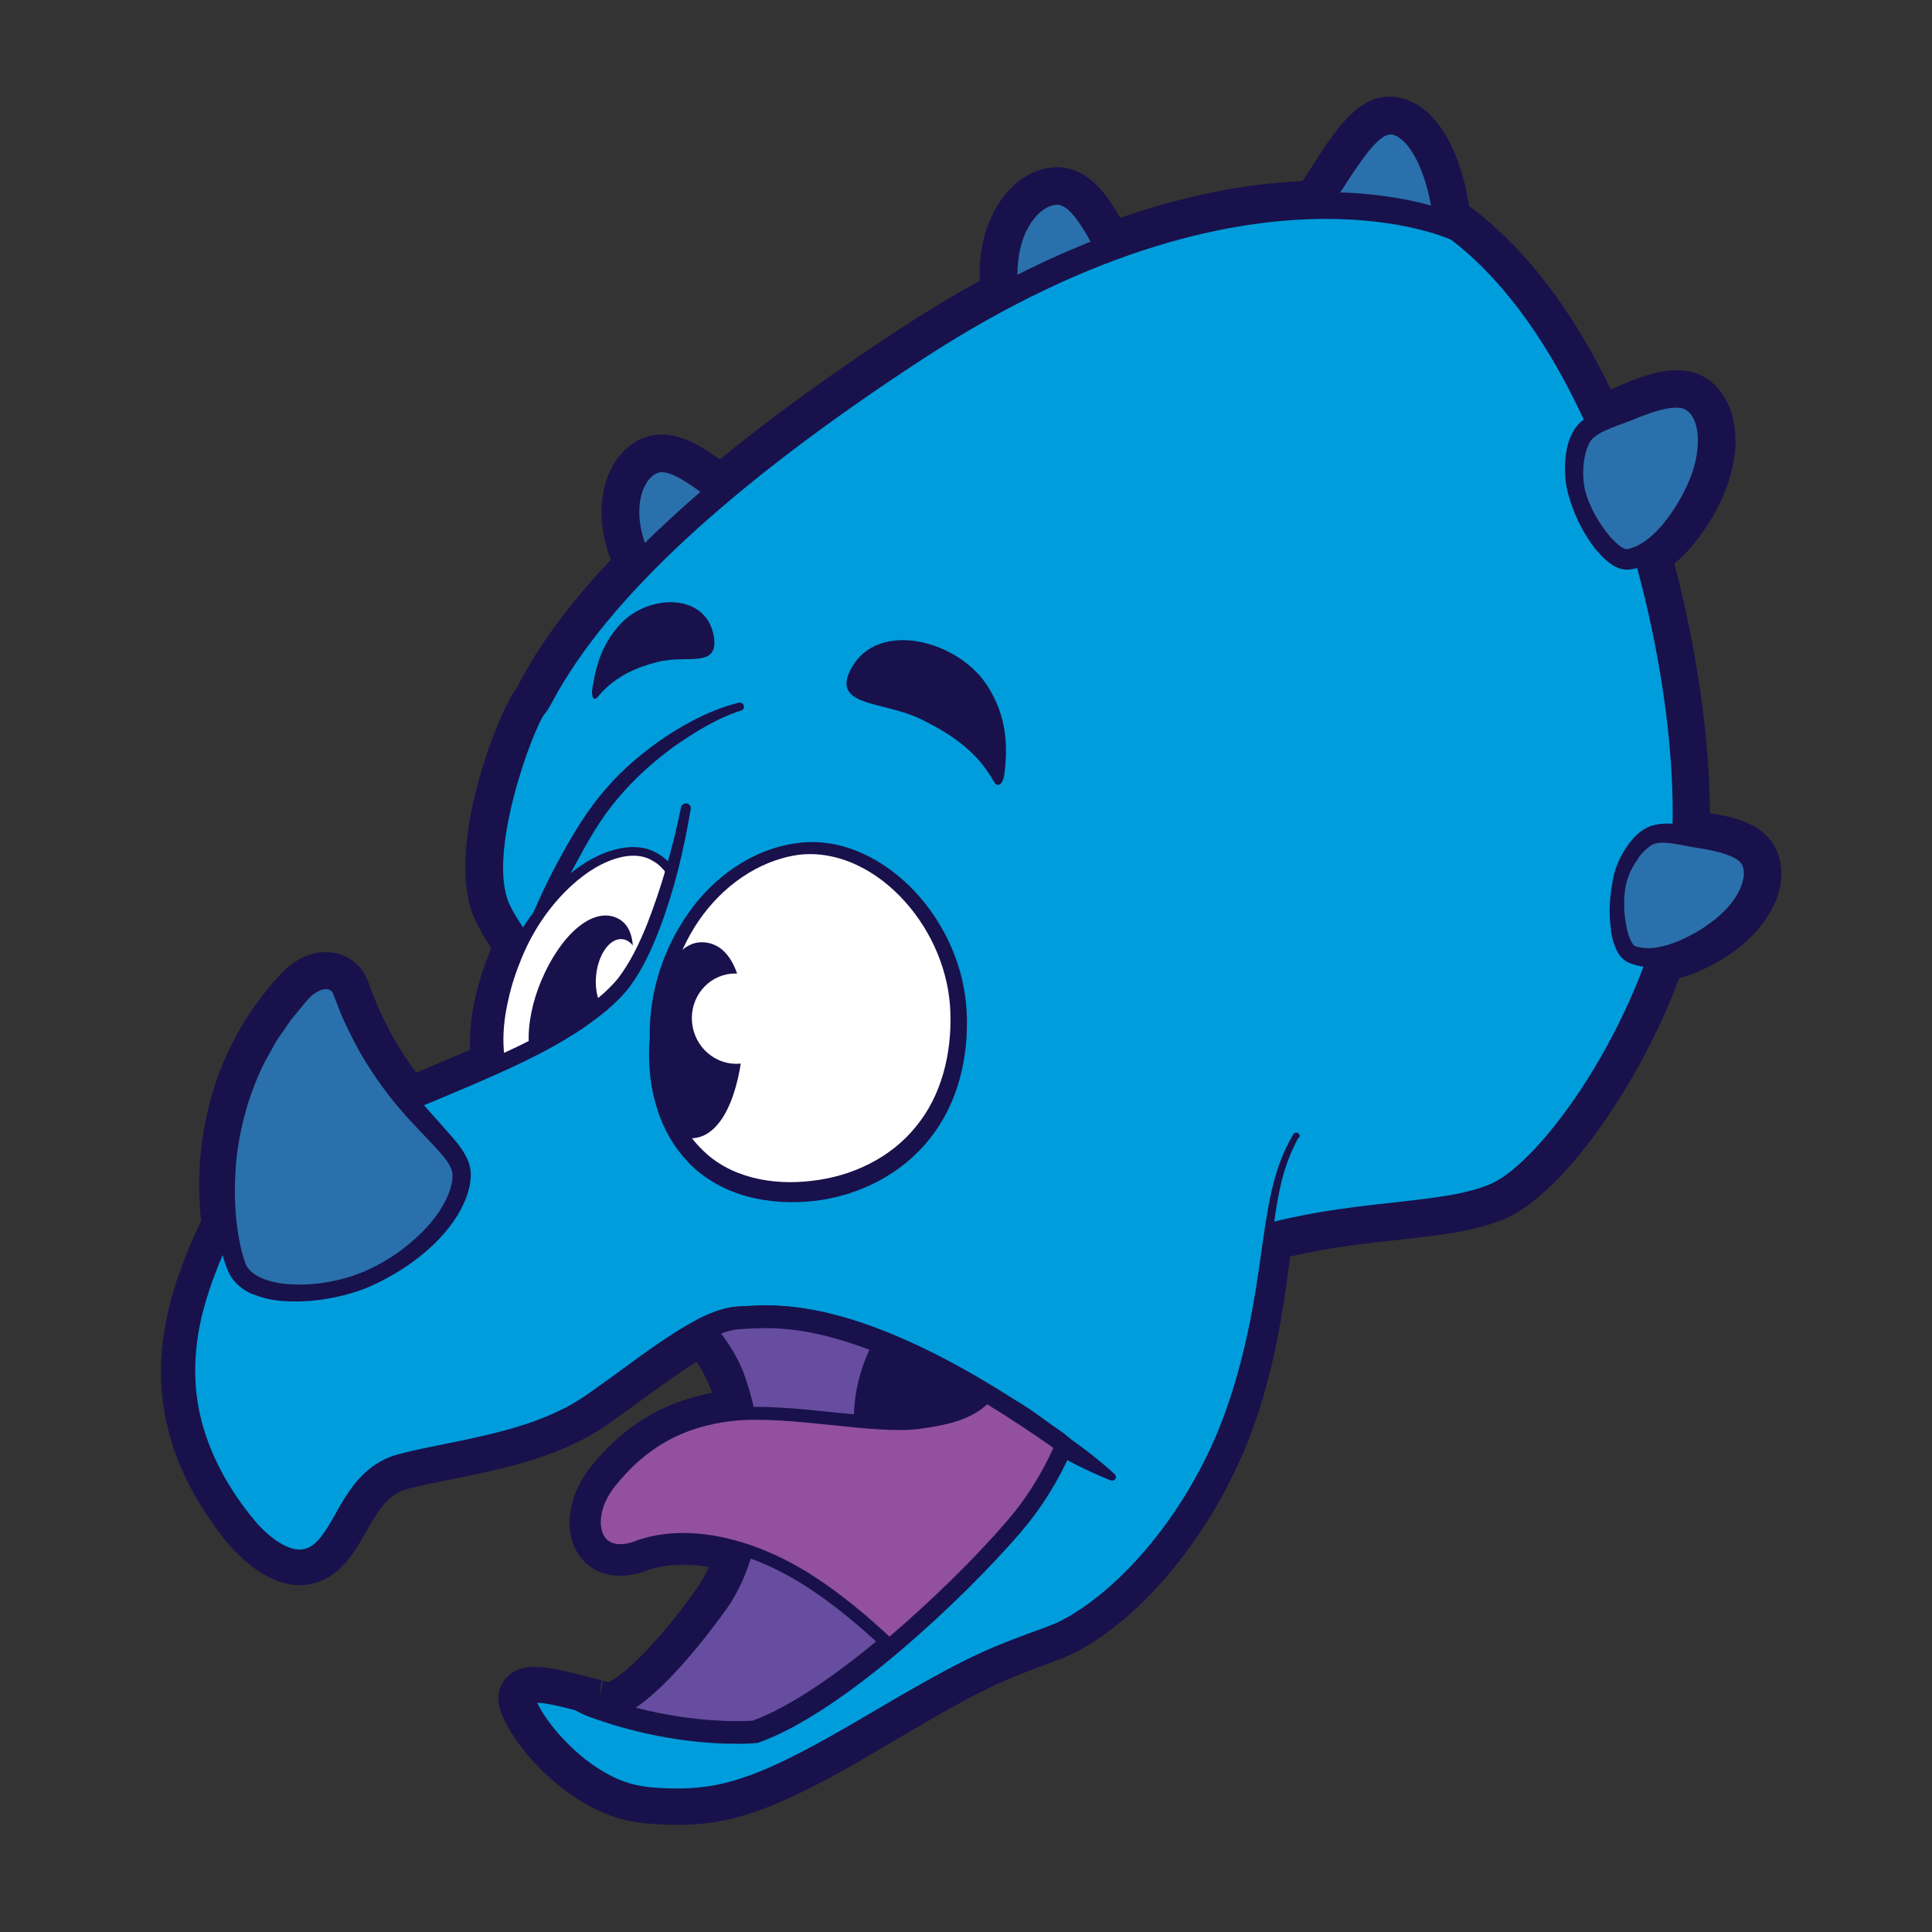 <svg xmlns="http://www.w3.org/2000/svg" fill="none" viewBox="0 0 60 60" height="60" width="60">
<rect x="0" y="0" width="60" height="60" fill="#333333" stroke="none"/>
<path fill="#19114B" d="M27.138 54.428C30.537 52.429 30.825 52.302 32.873 51.546C35.029 50.752 37.982 47.642 39.21 43.446C39.722 41.698 39.913 40.216 40.067 39.022C41.279 38.737 42.417 38.614 43.435 38.502C44.734 38.359 45.857 38.236 46.774 37.832C48.518 37.06 50.877 33.774 52.149 30.383C52.497 30.286 52.864 30.132 53.246 29.926C54.575 29.208 55.387 28.062 55.316 27.007C55.226 25.678 53.976 25.379 53.104 25.259C53.096 22.964 52.699 20.157 51.999 17.507C52.392 17.181 52.767 16.732 53.115 16.167C53.979 14.771 54.14 13.251 53.53 12.301C52.662 10.946 51.086 11.634 50.236 12.005C50.169 12.035 50.098 12.065 50.027 12.095C48.822 9.613 47.377 7.727 45.734 6.48C45.7 6.454 45.663 6.432 45.625 6.409C45.618 6.353 45.61 6.297 45.599 6.241C45.277 4.399 44.457 3.198 43.402 3.022C42.26 2.827 41.515 3.976 40.8 5.084C40.684 5.26 40.572 5.44 40.456 5.612C40.456 5.612 40.452 5.619 40.449 5.623C38.644 5.705 36.743 6.087 34.789 6.765C34.407 6.091 33.651 4.867 32.307 5.275C31.39 5.556 30.672 6.533 30.481 7.768C30.428 8.105 30.413 8.423 30.432 8.719C29.624 9.16 28.804 9.654 27.988 10.186C25.869 11.571 23.976 12.941 22.355 14.269C21.733 13.813 20.532 12.989 19.469 13.918C18.747 14.55 18.492 15.733 18.825 16.938C18.87 17.095 18.915 17.241 18.971 17.384C17.156 19.304 16.448 20.621 16.134 21.201C16.085 21.291 16.052 21.362 16.022 21.407C15.49 22.081 13.761 26.408 14.753 28.564C14.873 28.818 15.034 29.107 15.258 29.444C15.247 29.466 15.239 29.488 15.232 29.511C14.775 30.611 14.562 31.663 14.596 32.603C14.274 32.741 13.963 32.872 13.671 32.996L13.188 33.202C13.106 33.235 13.02 33.273 12.926 33.31C12.455 32.681 11.886 31.775 11.433 30.484C11.272 30.031 10.894 29.702 10.422 29.601C9.831 29.477 9.209 29.717 8.708 30.259C6.092 33.086 6.077 36.394 6.245 37.914C6.237 37.929 6.23 37.944 6.223 37.963C4.942 40.688 4.022 43.978 6.896 47.706C7.057 47.919 8.495 49.787 10.04 49.064C10.692 48.761 11.036 48.155 11.365 47.575C11.781 46.845 12.073 46.388 12.675 46.235C13.069 46.134 13.525 46.04 14.008 45.943C15.524 45.639 17.41 45.261 18.866 44.24C19.222 43.993 19.57 43.738 19.907 43.491C20.517 43.046 21.105 42.619 21.632 42.293C21.677 42.361 21.722 42.428 21.763 42.495C21.793 42.548 21.827 42.6 21.864 42.675C21.891 42.724 21.917 42.772 21.932 42.806C21.932 42.81 21.947 42.84 21.951 42.843C21.973 42.892 21.995 42.941 22.022 43.004C22.04 43.053 22.059 43.102 22.078 43.15C22.089 43.184 22.1 43.218 22.111 43.255C20.581 43.543 19.338 44.303 18.335 45.568C17.62 46.47 17.482 47.605 18.002 48.323C18.44 48.93 19.215 49.098 20.075 48.78C20.618 48.581 21.292 48.544 22.018 48.664C21.909 48.9 21.79 49.113 21.651 49.311C20.461 51.014 19.293 52.096 18.9 52.235L18.84 52.223C18.84 52.223 18.78 52.209 18.773 52.209C18.773 52.209 18.732 52.201 18.732 52.197L18.567 52.953L18.687 52.186L18.226 52.066C17.044 51.759 16.291 51.602 15.797 52.032C15.561 52.238 15.445 52.538 15.483 52.86C15.599 53.874 17.613 56.408 19.997 56.621C20.367 56.655 20.712 56.674 21.049 56.674C22.733 56.674 24.163 56.184 27.131 54.439L27.138 54.428ZM17.845 53.56L18.208 53.653C18.208 53.653 18.282 53.672 18.29 53.672C18.29 53.672 18.342 53.683 18.346 53.687L18.485 53.721C18.485 53.721 18.526 53.728 18.529 53.732C18.529 53.732 18.586 53.743 18.589 53.743C18.597 53.743 18.631 53.751 18.638 53.751L18.705 53.762C18.705 53.762 18.72 53.762 18.728 53.766C18.728 53.766 18.732 53.766 18.735 53.766C18.848 53.784 18.967 53.784 19.084 53.766C20.491 53.575 22.531 50.749 22.924 50.184C23.298 49.652 23.586 49.019 23.785 48.312C23.897 47.908 23.669 47.489 23.268 47.365C21.895 46.938 20.607 46.92 19.54 47.316C19.383 47.376 19.289 47.38 19.248 47.376C19.215 47.257 19.248 46.897 19.548 46.515C20.416 45.419 21.419 44.857 22.8 44.7C22.905 44.689 23.017 44.678 23.13 44.674C23.358 44.663 23.568 44.55 23.706 44.371C23.845 44.191 23.897 43.955 23.848 43.734C23.766 43.356 23.665 42.989 23.545 42.638C23.519 42.559 23.489 42.48 23.448 42.379C23.418 42.308 23.384 42.233 23.335 42.129C23.302 42.057 23.264 41.986 23.212 41.889C23.175 41.818 23.133 41.747 23.081 41.661C22.95 41.447 22.793 41.223 22.617 40.998C22.617 40.994 22.609 40.991 22.606 40.987C22.553 40.92 22.497 40.848 22.441 40.781C22.213 40.5 21.82 40.418 21.498 40.583C20.73 40.968 19.892 41.578 19.001 42.226C18.668 42.469 18.327 42.716 17.979 42.959C16.789 43.794 15.15 44.124 13.705 44.412C13.2 44.513 12.72 44.61 12.286 44.722C11.006 45.052 10.437 46.062 10.018 46.8C9.808 47.17 9.591 47.556 9.385 47.65C9.142 47.762 8.506 47.26 8.131 46.762C5.893 43.861 6.312 41.406 7.622 38.614C7.652 38.547 7.686 38.483 7.72 38.419C7.798 38.273 7.828 38.109 7.806 37.944C7.607 36.503 7.607 33.722 9.842 31.308C9.913 31.229 9.977 31.184 10.025 31.154C10.516 32.502 11.171 33.643 12.077 34.732C12.29 34.987 12.638 35.081 12.949 34.961C13.263 34.841 13.548 34.729 13.791 34.628L14.27 34.425C14.723 34.235 15.224 34.025 15.737 33.793C16.059 33.651 16.242 33.306 16.183 32.958C16.093 32.408 16.1 31.465 16.662 30.106C16.718 29.975 16.778 29.844 16.838 29.717C16.965 29.462 16.942 29.155 16.778 28.923C16.478 28.5 16.273 28.171 16.156 27.92C15.52 26.539 16.853 22.931 17.212 22.399C17.313 22.283 17.384 22.152 17.496 21.943C17.8 21.377 18.511 20.06 20.45 18.087C20.693 17.84 20.742 17.458 20.566 17.155C20.468 16.987 20.386 16.781 20.319 16.534C20.131 15.857 20.266 15.284 20.487 15.093C20.528 15.055 20.652 14.951 21.501 15.572C21.595 15.639 21.692 15.707 21.79 15.774L21.947 15.883C22.235 16.085 22.621 16.066 22.89 15.841C24.563 14.434 26.562 12.971 28.83 11.488C29.77 10.874 30.717 10.317 31.641 9.83C31.971 9.658 32.132 9.276 32.023 8.921C31.952 8.689 31.948 8.385 32.004 8.011C32.113 7.315 32.468 6.851 32.749 6.765C32.801 6.75 32.959 6.701 33.479 7.618C33.535 7.719 33.599 7.82 33.659 7.921L33.775 8.112C33.966 8.438 34.362 8.576 34.714 8.445C36.859 7.641 38.929 7.21 40.86 7.169C41.096 7.165 41.313 7.053 41.459 6.866C41.549 6.75 41.639 6.626 41.732 6.491C41.856 6.312 41.976 6.125 42.095 5.938C42.402 5.466 42.911 4.68 43.17 4.568C43.391 4.646 43.851 5.256 44.068 6.518C44.094 6.671 44.109 6.825 44.117 6.989C44.132 7.304 44.334 7.577 44.629 7.685C44.734 7.723 44.813 7.757 44.861 7.775C46.419 8.981 47.788 10.882 48.934 13.431C49.02 13.626 49.185 13.775 49.387 13.847C49.589 13.918 49.81 13.899 49.997 13.802C50.139 13.727 50.311 13.659 50.498 13.585C50.618 13.536 50.738 13.487 50.854 13.438C52.067 12.907 52.179 13.083 52.224 13.15C52.407 13.438 52.456 14.292 51.794 15.366C51.348 16.085 50.974 16.388 50.738 16.515C50.42 16.687 50.263 17.058 50.36 17.406C51.183 20.337 51.625 23.518 51.539 25.921C51.524 26.314 51.835 26.659 52.224 26.719C52.351 26.737 52.475 26.756 52.602 26.771C53.579 26.887 53.736 27.033 53.759 27.059C53.759 27.059 53.766 27.074 53.77 27.123C53.792 27.433 53.414 28.089 52.508 28.575C52.112 28.788 51.756 28.919 51.453 28.964C51.168 29.006 50.929 29.204 50.832 29.477C49.585 33.052 47.264 35.934 46.145 36.428C45.445 36.735 44.435 36.847 43.26 36.978C42.047 37.113 40.673 37.263 39.161 37.667C38.858 37.749 38.633 38.004 38.592 38.314L38.528 38.794C38.375 40.002 38.199 41.373 37.716 43.027C36.563 46.965 33.872 49.54 32.33 50.109C30.118 50.925 29.725 51.123 26.345 53.107C22.946 55.105 21.891 55.24 20.131 55.083C19.11 54.993 18.144 54.173 17.564 53.504C17.672 53.53 17.766 53.556 17.837 53.575L17.845 53.56ZM17.197 22.414L17.208 22.403C17.208 22.403 17.201 22.41 17.197 22.414ZM16.025 21.4C16.025 21.4 16.044 21.377 16.052 21.37C16.044 21.377 16.037 21.389 16.025 21.4Z"></path>
<path fill="#2A70AC" d="M33.719 9.591C32.918 9.939 31.791 9.943 31.552 9.643C31.312 9.344 31.103 8.835 31.249 7.884C31.398 6.903 31.941 6.196 32.532 6.016C33.169 5.821 33.592 6.226 34.161 7.229C34.419 7.685 34.801 8.176 34.711 8.565C34.621 8.954 34.164 9.396 33.715 9.591H33.719Z"></path>
<path fill="#19114B" d="M33.876 9.954C34.389 9.729 34.973 9.213 35.1 8.655C35.205 8.187 34.932 7.738 34.666 7.304C34.61 7.214 34.557 7.124 34.509 7.038C34.033 6.2 33.442 5.327 32.42 5.638C31.642 5.874 31.028 6.735 30.859 7.824C30.724 8.707 30.852 9.403 31.245 9.894C31.454 10.156 31.885 10.257 32.364 10.257C32.888 10.257 33.472 10.133 33.88 9.954H33.876ZM33.82 7.423C33.872 7.521 33.932 7.614 33.992 7.712C34.149 7.97 34.363 8.322 34.329 8.475C34.28 8.692 33.94 9.059 33.562 9.224C32.836 9.538 31.993 9.486 31.862 9.392C31.615 9.082 31.541 8.595 31.642 7.94C31.78 7.042 32.263 6.506 32.652 6.39C32.708 6.372 32.764 6.36 32.824 6.36C33.053 6.36 33.33 6.551 33.824 7.42L33.82 7.423Z"></path>
<path fill="#2A70AC" d="M22.527 17.275C21.939 17.919 20.914 18.387 20.573 18.211C20.233 18.035 19.832 17.657 19.574 16.729C19.316 15.8 19.514 14.906 19.982 14.498C20.483 14.06 21.037 14.255 21.966 14.939C22.389 15.25 22.935 15.538 23.017 15.935C23.1 16.332 22.857 16.916 22.531 17.279L22.527 17.275Z"></path>
<path fill="#19114B" d="M22.819 17.541C23.197 17.129 23.515 16.414 23.403 15.853C23.306 15.381 22.875 15.085 22.452 14.797C22.366 14.737 22.28 14.677 22.198 14.621C21.423 14.049 20.525 13.498 19.72 14.202C19.106 14.737 18.9 15.77 19.192 16.837C19.428 17.698 19.832 18.282 20.39 18.566C20.495 18.622 20.618 18.645 20.757 18.645C21.416 18.645 22.344 18.069 22.819 17.544V17.541ZM21.73 15.258C21.82 15.321 21.913 15.389 22.007 15.452C22.254 15.621 22.595 15.857 22.628 16.014C22.673 16.231 22.512 16.706 22.235 17.013C21.7 17.597 20.91 17.896 20.753 17.863C20.401 17.683 20.132 17.268 19.956 16.628C19.716 15.752 19.933 15.067 20.24 14.801C20.326 14.726 20.416 14.666 20.558 14.666C20.776 14.666 21.116 14.808 21.73 15.261V15.258Z"></path>
<path fill="#2A70AC" d="M39.61 8.071C39.532 8.632 40.374 9.336 41.422 9.744C42.47 10.152 43.975 9.467 44.312 9.082C44.648 8.696 45.072 7.7 44.839 6.375C44.607 5.05 44.046 3.916 43.279 3.785C42.511 3.654 41.837 4.953 41.1 6.042C40.4 7.075 39.689 7.506 39.61 8.067V8.071Z"></path>
<path fill="#19114B" d="M44.611 9.344C44.967 8.936 45.498 7.839 45.233 6.312C44.941 4.639 44.237 3.549 43.346 3.4C42.448 3.254 41.804 4.242 41.123 5.294C41.007 5.473 40.891 5.653 40.775 5.825C40.494 6.241 40.209 6.555 39.959 6.828C39.581 7.244 39.281 7.573 39.221 8.015C39.105 8.868 40.172 9.684 41.284 10.115C41.557 10.22 41.852 10.264 42.148 10.264C43.2 10.264 44.293 9.71 44.611 9.344ZM40.004 8.123C40.03 7.925 40.258 7.674 40.542 7.36C40.797 7.079 41.115 6.731 41.43 6.267C41.549 6.087 41.669 5.904 41.789 5.72C42.253 5.005 42.833 4.126 43.219 4.178C43.728 4.264 44.237 5.196 44.454 6.443C44.667 7.682 44.263 8.539 44.016 8.82C43.773 9.1 42.444 9.714 41.568 9.374C40.546 8.977 39.97 8.378 40.004 8.123Z"></path>
<path fill="#009DDC" d="M34.453 43.038C35.759 41.313 35.254 39.696 38.592 38.625C41.931 37.555 44.757 37.877 46.468 37.12C48.178 36.364 51.218 32.086 52.127 27.729C53.037 23.372 50.959 11.406 45.27 7.094C45.27 7.094 38.948 3.95 28.415 10.826C18.126 17.545 16.98 21.501 16.625 21.886C16.269 22.272 14.63 26.43 15.461 28.231C16.292 30.031 19.784 33.273 19.675 35.511C19.567 37.749 34.453 43.027 34.453 43.027V43.038Z"></path>
<path fill="#19114B" d="M34.767 43.278C35.186 42.724 35.433 42.17 35.654 41.683C36.152 40.572 36.549 39.696 38.712 39.003C40.434 38.453 42.01 38.277 43.398 38.127C44.667 37.989 45.76 37.865 46.625 37.487C48.556 36.634 51.611 32.131 52.513 27.815C53.482 23.166 51.191 11.088 45.509 6.783C45.491 6.768 45.468 6.757 45.446 6.746C45.18 6.611 38.798 3.579 28.198 10.5C22.191 14.423 18.245 18.084 16.471 21.381C16.415 21.486 16.351 21.602 16.333 21.628C15.899 22.104 14.192 26.43 15.101 28.407C15.416 29.088 16.067 29.934 16.756 30.836C17.909 32.337 19.342 34.205 19.279 35.504C19.166 37.854 30.762 42.151 34.318 43.412C34.363 43.427 34.408 43.435 34.449 43.435C34.569 43.435 34.688 43.379 34.763 43.278H34.767ZM45.064 7.442C50.491 11.593 52.67 23.181 51.738 27.654C50.843 31.944 47.871 36.072 46.307 36.761C45.554 37.094 44.514 37.206 43.312 37.341C41.886 37.498 40.269 37.674 38.473 38.251C35.968 39.052 35.467 40.175 34.932 41.361C34.756 41.754 34.572 42.162 34.303 42.566C27.36 40.085 20.016 36.727 20.072 35.541C20.147 33.95 18.68 32.041 17.384 30.353C16.722 29.488 16.097 28.676 15.82 28.077C15.101 26.517 16.565 22.598 16.92 22.163C16.999 22.077 17.063 21.957 17.171 21.759C18.882 18.578 22.741 15.014 28.632 11.166C34.048 7.629 38.342 6.798 41.182 6.798C43.499 6.798 44.854 7.352 45.064 7.446V7.442Z"></path>
<path fill="#2A70AC" d="M48.961 15.258C49.223 16.309 50.084 17.44 50.559 17.372C51.034 17.305 51.715 16.964 52.46 15.763C53.205 14.561 53.291 13.36 52.883 12.724C52.475 12.087 51.79 12.181 50.551 12.724C50.009 12.963 49.372 13.139 49.125 13.547C48.878 13.955 48.822 14.715 48.961 15.265V15.258Z"></path>
<path fill="#19114B" d="M49.185 14.382C49.215 14.116 49.294 13.832 49.413 13.674C49.657 13.364 50.33 13.206 50.877 12.967C51.15 12.862 51.423 12.761 51.685 12.705C51.947 12.649 52.191 12.641 52.329 12.712C52.464 12.776 52.602 12.952 52.662 13.177C52.73 13.397 52.741 13.659 52.718 13.921C52.673 14.453 52.468 14.984 52.191 15.475C51.91 15.969 51.566 16.444 51.146 16.762C51.041 16.841 50.933 16.908 50.821 16.961C50.764 16.987 50.708 17.009 50.648 17.024C50.618 17.032 50.592 17.043 50.562 17.047C50.529 17.054 50.499 17.058 50.51 17.054C50.502 17.065 50.386 17.02 50.297 16.946C50.199 16.875 50.102 16.773 50.012 16.676C49.657 16.257 49.353 15.737 49.219 15.198C49.163 14.939 49.155 14.655 49.185 14.385V14.382ZM49.556 17.058C49.664 17.185 49.773 17.312 49.915 17.428C50.061 17.537 50.211 17.672 50.51 17.691C50.596 17.691 50.641 17.683 50.682 17.676C50.727 17.668 50.772 17.657 50.817 17.649C50.907 17.627 50.993 17.597 51.075 17.567C51.244 17.5 51.397 17.413 51.539 17.316C52.108 16.923 52.501 16.395 52.842 15.857C53.179 15.303 53.426 14.677 53.501 14C53.534 13.659 53.527 13.304 53.411 12.944C53.302 12.593 53.074 12.218 52.655 12.016C52.232 11.825 51.835 11.904 51.513 11.982C51.184 12.069 50.892 12.188 50.603 12.316L49.769 12.686C49.484 12.825 49.155 12.971 48.904 13.319C48.683 13.667 48.638 14 48.608 14.333C48.59 14.666 48.608 14.996 48.698 15.329C48.874 15.961 49.144 16.541 49.556 17.062V17.058Z"></path>
<path fill="#2A70AC" d="M50.323 27.25C50.072 28.193 50.259 29.474 50.667 29.638C51.075 29.803 51.764 29.848 52.879 29.249C53.995 28.65 54.59 27.748 54.545 27.063C54.5 26.378 53.916 26.139 52.696 25.992C52.161 25.929 51.577 25.775 51.202 25.985C50.828 26.195 50.45 26.76 50.319 27.254L50.323 27.25Z"></path>
<path fill="#19114B" d="M50.877 26.648C51.019 26.453 51.214 26.266 51.375 26.206C51.715 26.09 52.307 26.284 52.846 26.352C53.104 26.397 53.366 26.449 53.59 26.528C53.815 26.606 54.01 26.707 54.077 26.82C54.152 26.921 54.182 27.112 54.137 27.306C54.096 27.501 54.002 27.71 53.871 27.905C53.609 28.298 53.212 28.62 52.786 28.886C52.348 29.148 51.869 29.369 51.397 29.432C51.281 29.447 51.165 29.451 51.053 29.44C50.997 29.436 50.941 29.425 50.888 29.414C50.862 29.406 50.836 29.402 50.809 29.391C50.798 29.387 50.779 29.384 50.776 29.38C50.776 29.38 50.776 29.38 50.772 29.38C50.746 29.376 50.675 29.283 50.633 29.181C50.585 29.081 50.551 28.957 50.521 28.837C50.42 28.347 50.394 27.797 50.54 27.31C50.611 27.078 50.735 26.853 50.881 26.655L50.877 26.648ZM50.031 28.927C50.057 29.073 50.087 29.223 50.147 29.372C50.211 29.522 50.267 29.687 50.473 29.837C50.499 29.855 50.529 29.87 50.559 29.885C50.585 29.896 50.6 29.904 50.619 29.911C50.656 29.926 50.697 29.941 50.735 29.953C50.813 29.979 50.892 29.997 50.97 30.012C51.131 30.039 51.289 30.046 51.446 30.039C52.075 30.005 52.625 29.777 53.141 29.511C53.665 29.238 54.145 28.852 54.511 28.343C54.691 28.085 54.848 27.797 54.912 27.452C54.975 27.115 54.953 26.707 54.702 26.363C54.444 26.026 54.1 25.899 53.808 25.817C53.508 25.734 53.224 25.701 52.939 25.671L52.116 25.592C51.831 25.573 51.509 25.543 51.158 25.697C50.821 25.873 50.641 26.116 50.473 26.367C50.312 26.621 50.188 26.891 50.117 27.19C49.993 27.767 49.945 28.339 50.038 28.927H50.031Z"></path>
<path fill="#009DDC" d="M40.236 35.279C39.139 37.135 39.562 39.49 38.469 43.233C37.316 47.182 34.572 50.097 32.607 50.824C30.493 51.602 30.152 51.763 26.746 53.766C23.34 55.768 22.119 56.026 20.072 55.847C18.025 55.667 16.329 53.358 16.262 52.77C16.194 52.182 18.186 52.905 18.852 53.009C19.518 53.114 21.116 51.437 22.292 49.753C23.467 48.069 23.628 45.306 22.812 42.896C21.996 40.485 18.025 38.236 16.479 35.518C14.761 32.498 16.621 28.336 18.212 25.723C19.615 23.414 22.037 22.182 22.962 21.958"></path>
<path fill="#19114B" d="M40.325 35.331C40.134 35.679 39.985 36.046 39.869 36.428C39.76 36.813 39.685 37.206 39.622 37.603C39.502 38.401 39.431 39.209 39.322 40.017C39.109 41.635 38.764 43.251 38.158 44.79C37.537 46.317 36.672 47.754 35.56 48.993C35.003 49.611 34.378 50.176 33.659 50.633C33.483 50.752 33.288 50.846 33.098 50.951C32.899 51.037 32.693 51.13 32.51 51.194C32.132 51.336 31.754 51.482 31.387 51.636C29.924 52.238 28.557 53.126 27.146 53.93C26.442 54.342 25.731 54.75 24.998 55.124C24.26 55.495 23.493 55.835 22.662 56.041C21.831 56.251 20.952 56.266 20.128 56.191C19.69 56.154 19.241 56.041 18.84 55.862C18.44 55.678 18.073 55.446 17.733 55.18C17.392 54.915 17.089 54.615 16.804 54.297C16.524 53.971 16.269 53.635 16.059 53.223C16.011 53.111 15.958 53.009 15.928 52.841C15.91 52.777 15.902 52.594 16 52.452C16.097 52.309 16.224 52.257 16.31 52.231C16.49 52.182 16.61 52.19 16.733 52.194C16.853 52.201 16.962 52.216 17.07 52.235C17.5 52.306 17.893 52.418 18.287 52.519C18.481 52.568 18.68 52.62 18.855 52.654C18.908 52.665 18.915 52.654 18.927 52.658C18.934 52.665 18.975 52.646 18.998 52.643C19.058 52.624 19.133 52.594 19.204 52.549C19.503 52.377 19.806 52.119 20.087 51.849C20.648 51.303 21.169 50.689 21.648 50.053C21.767 49.895 21.884 49.731 22 49.57C22.101 49.409 22.209 49.255 22.291 49.083C22.471 48.75 22.61 48.391 22.711 48.02C22.924 47.279 22.999 46.493 22.984 45.711C22.962 44.928 22.842 44.146 22.628 43.39C22.569 43.206 22.52 43.004 22.445 42.843L22.34 42.585L22.202 42.338C22.018 42.005 21.779 41.694 21.528 41.391C20.502 40.186 19.237 39.153 18.088 37.978C17.512 37.39 16.954 36.772 16.49 36.069C16.018 35.369 15.693 34.538 15.584 33.696C15.464 32.85 15.521 32 15.674 31.18C15.827 30.361 16.074 29.563 16.378 28.796C16.681 28.029 17.036 27.284 17.433 26.565C17.826 25.854 18.257 25.132 18.814 24.499C19.357 23.863 20.005 23.328 20.689 22.867C21.382 22.414 22.119 22.029 22.943 21.823C23.014 21.804 23.081 21.849 23.1 21.916C23.119 21.984 23.078 22.051 23.014 22.07H23.003C22.258 22.309 21.565 22.744 20.914 23.197C20.274 23.668 19.679 24.203 19.174 24.81C18.661 25.409 18.272 26.101 17.886 26.812C17.504 27.52 17.164 28.246 16.875 28.991C16.314 30.473 15.925 32.071 16.149 33.613C16.34 35.17 17.392 36.424 18.522 37.555C19.653 38.696 20.925 39.714 22.022 40.983C22.291 41.305 22.554 41.638 22.767 42.016L22.928 42.297L23.059 42.604C23.156 42.81 23.201 43.008 23.268 43.206C23.5 44.011 23.635 44.846 23.665 45.688C23.684 46.527 23.617 47.38 23.381 48.2C23.268 48.611 23.115 49.016 22.909 49.397C22.816 49.592 22.688 49.776 22.572 49.955C22.453 50.124 22.333 50.292 22.209 50.457C21.711 51.119 21.18 51.752 20.581 52.339C20.274 52.631 19.963 52.912 19.559 53.148C19.458 53.208 19.346 53.26 19.211 53.301C19.136 53.316 19.084 53.343 18.986 53.343C18.897 53.343 18.803 53.343 18.754 53.328C18.53 53.286 18.335 53.234 18.137 53.182C17.744 53.081 17.355 52.976 16.984 52.912C16.812 52.882 16.591 52.867 16.535 52.89C16.524 52.89 16.561 52.89 16.598 52.834C16.64 52.777 16.625 52.706 16.632 52.736C16.636 52.77 16.67 52.852 16.703 52.927C17.04 53.563 17.59 54.17 18.182 54.641C18.485 54.873 18.807 55.076 19.147 55.233C19.492 55.386 19.836 55.469 20.21 55.506C21.004 55.577 21.771 55.558 22.52 55.371C23.268 55.184 23.995 54.866 24.706 54.503C25.421 54.144 26.117 53.739 26.817 53.331C27.517 52.92 28.217 52.508 28.935 52.111C29.65 51.714 30.391 51.333 31.163 51.029C31.544 50.876 31.93 50.734 32.312 50.595C32.51 50.528 32.678 50.453 32.85 50.382C33.019 50.292 33.191 50.213 33.352 50.105C34.011 49.697 34.61 49.173 35.156 48.6C36.245 47.447 37.118 46.081 37.754 44.618C38.375 43.147 38.757 41.567 39.011 39.973C39.139 39.175 39.232 38.367 39.375 37.562C39.446 37.158 39.535 36.757 39.659 36.361C39.786 35.968 39.955 35.582 40.164 35.227C40.194 35.178 40.258 35.159 40.31 35.189C40.359 35.219 40.378 35.283 40.348 35.331H40.325Z"></path>
<path fill="white" d="M20.794 31.951C19.873 34.178 18.084 35.552 16.797 35.021C15.509 34.489 14.798 32.599 15.954 29.81C16.875 27.583 18.923 26.015 20.21 26.546C21.498 27.078 21.719 29.728 20.798 31.955L20.794 31.951Z"></path>
<path fill="#19114B" d="M21.528 29.144C21.513 28.65 21.449 28.156 21.285 27.681C21.12 27.216 20.862 26.73 20.375 26.479C19.9 26.217 19.335 26.292 18.87 26.453C18.395 26.625 17.976 26.902 17.598 27.22C16.857 27.868 16.247 28.665 15.835 29.563C15.625 30.009 15.453 30.469 15.326 30.948C15.195 31.424 15.109 31.921 15.105 32.43C15.098 32.936 15.172 33.456 15.378 33.946C15.58 34.437 15.94 34.882 16.415 35.17C16.651 35.301 16.932 35.417 17.22 35.436C17.504 35.455 17.789 35.421 18.047 35.339C18.571 35.178 19.009 34.878 19.383 34.534C20.132 33.838 20.648 32.958 21.015 32.041C21.363 31.113 21.558 30.132 21.528 29.144ZM18.983 34.085C18.642 34.377 18.26 34.613 17.864 34.736C17.459 34.863 17.078 34.834 16.718 34.639C16.366 34.437 16.082 34.111 15.906 33.718C15.73 33.325 15.652 32.88 15.636 32.43C15.621 31.977 15.678 31.517 15.783 31.064C15.88 30.611 16.029 30.162 16.209 29.732C16.565 28.871 17.108 28.077 17.8 27.456C18.148 27.149 18.537 26.88 18.964 26.719C19.383 26.558 19.866 26.498 20.244 26.719C20.63 26.917 20.873 27.34 21 27.774C21.131 28.212 21.18 28.68 21.172 29.148C21.157 30.08 20.929 31.008 20.566 31.858C20.184 32.704 19.66 33.493 18.979 34.085H18.983Z"></path>
<path fill="#19114B" d="M16.819 30.432C16.232 31.813 16.284 33.261 17.01 33.497C17.736 33.733 18.578 32.779 19.177 31.405C19.761 30.061 19.889 28.811 19.133 28.497C18.376 28.178 17.403 29.054 16.819 30.435V30.432Z"></path>
<path fill="white" d="M19.891 30.425C19.959 29.77 19.706 29.206 19.326 29.166C18.945 29.127 18.582 29.627 18.514 30.282C18.446 30.938 18.699 31.502 19.079 31.542C19.459 31.581 19.823 31.081 19.891 30.425Z"></path>
<path fill="#009DDC" d="M21.3 25.102C21.233 25.547 20.484 29.406 19.136 30.795C17.789 32.183 15.161 33.202 13.496 33.909C11.83 34.616 8.169 35.635 6.927 38.281C5.68 40.927 4.906 43.839 7.522 47.234C7.522 47.234 8.701 48.825 9.719 48.349C10.737 47.874 10.827 45.898 12.485 45.467C14.143 45.037 16.662 44.827 18.429 43.588C20.196 42.349 21.824 40.972 22.969 40.92C24.115 40.867 26.694 40.489 32.832 44.79L34.565 45.875"></path>
<path fill="#19114B" d="M21.449 25.124C21.24 26.408 20.937 27.658 20.472 28.875C20.237 29.481 19.967 30.08 19.567 30.63C19.144 31.18 18.616 31.577 18.077 31.951C16.984 32.681 15.797 33.205 14.618 33.714C14.031 33.961 13.439 34.223 12.837 34.452C12.238 34.684 11.646 34.912 11.07 35.17C9.925 35.687 8.813 36.319 7.982 37.218C7.776 37.442 7.589 37.682 7.428 37.936C7.267 38.191 7.144 38.464 7.013 38.756C6.754 39.333 6.53 39.92 6.361 40.519C6.017 41.713 5.95 42.974 6.268 44.161C6.578 45.34 7.237 46.455 8.031 47.365C8.237 47.582 8.465 47.781 8.704 47.923C8.944 48.069 9.199 48.151 9.408 48.114C9.842 48.057 10.161 47.477 10.467 46.927C10.778 46.373 11.171 45.737 11.834 45.377C11.995 45.291 12.167 45.217 12.343 45.172C12.511 45.127 12.665 45.089 12.825 45.052C13.144 44.977 13.458 44.917 13.773 44.853C15.023 44.599 16.269 44.344 17.373 43.809C17.65 43.682 17.912 43.525 18.163 43.356C18.418 43.184 18.68 42.989 18.938 42.806C19.454 42.432 19.967 42.046 20.506 41.679C21.049 41.316 21.599 40.953 22.269 40.717C22.438 40.661 22.613 40.613 22.808 40.59C23.014 40.564 23.134 40.568 23.31 40.556C23.639 40.541 23.976 40.534 24.309 40.56C25.653 40.657 26.922 41.084 28.116 41.608C29.31 42.136 30.44 42.784 31.529 43.48C32.091 43.809 32.589 44.206 33.105 44.588C33.625 44.955 34.138 45.34 34.617 45.782C34.666 45.827 34.67 45.898 34.625 45.946C34.591 45.984 34.539 45.991 34.498 45.976C33.285 45.497 32.181 44.816 31.129 44.112C30.062 43.427 28.965 42.791 27.82 42.278C26.675 41.773 25.481 41.358 24.264 41.264C23.961 41.238 23.658 41.238 23.347 41.253C23.205 41.26 23.003 41.264 22.89 41.279C22.763 41.29 22.628 41.324 22.494 41.373C21.951 41.556 21.416 41.897 20.895 42.245C20.375 42.596 19.859 42.978 19.338 43.352C19.076 43.54 18.822 43.727 18.545 43.914C18.264 44.101 17.972 44.273 17.665 44.412C16.453 44.988 15.157 45.239 13.903 45.49C13.589 45.553 13.278 45.613 12.972 45.681C12.818 45.714 12.661 45.752 12.522 45.789C12.388 45.823 12.264 45.879 12.144 45.943C11.658 46.197 11.328 46.695 11.018 47.245C10.86 47.519 10.703 47.81 10.482 48.095C10.269 48.376 9.947 48.667 9.509 48.731C9.079 48.795 8.693 48.638 8.39 48.454C8.083 48.267 7.825 48.035 7.593 47.788C7.477 47.664 7.364 47.537 7.26 47.395C7.162 47.264 7.061 47.137 6.971 46.998C6.781 46.729 6.608 46.448 6.444 46.16C6.122 45.58 5.864 44.962 5.695 44.314C5.351 43.016 5.437 41.627 5.807 40.369C5.987 39.737 6.227 39.123 6.496 38.532C6.627 38.243 6.769 37.933 6.953 37.644C7.132 37.356 7.346 37.09 7.574 36.847C8.495 35.863 9.67 35.212 10.853 34.684C11.448 34.422 12.051 34.19 12.65 33.961C13.245 33.74 13.825 33.482 14.42 33.239C15.595 32.745 16.756 32.217 17.815 31.547C18.331 31.206 18.844 30.825 19.211 30.361C19.578 29.878 19.851 29.305 20.087 28.725C20.547 27.553 20.895 26.314 21.15 25.079V25.072C21.169 24.989 21.251 24.937 21.333 24.952C21.416 24.967 21.468 25.046 21.453 25.128L21.449 25.124Z"></path>
<path fill="#19114B" d="M31.211 23.896C31.263 23.312 31.334 22.291 30.627 21.243C29.706 19.876 27.285 19.259 26.454 20.726C26.106 21.34 26.353 21.595 26.783 21.763C27.273 21.954 27.985 22.029 28.632 22.351C29.351 22.71 30.271 23.226 30.84 24.23C30.942 24.409 30.99 24.39 31.05 24.36C31.192 24.286 31.207 23.893 31.207 23.893L31.211 23.896Z"></path>
<path fill="#19114B" d="M18.414 21.288C18.488 20.827 18.642 20.022 19.305 19.341C20.173 18.454 21.891 18.417 22.157 19.704C22.269 20.243 22.056 20.397 21.741 20.445C21.382 20.502 20.899 20.43 20.409 20.561C19.866 20.707 19.159 20.939 18.59 21.613C18.488 21.733 18.459 21.71 18.425 21.677C18.346 21.591 18.41 21.288 18.41 21.288H18.414Z"></path>
<path fill="white" d="M20.42 32.228C20.24 34.755 21.531 36.742 23.994 36.997C26.779 37.285 29.863 35.545 29.77 31.547C29.699 28.568 27.127 26.015 24.739 26.374C22.089 26.771 20.322 29.586 20.42 32.228Z"></path>
<path fill="#19114B" d="M21.696 28.601C22.411 27.55 23.519 26.734 24.78 26.55C25.398 26.468 26.034 26.595 26.603 26.861C27.176 27.127 27.681 27.527 28.108 28.003C28.954 28.95 29.478 30.192 29.515 31.453C29.557 32.722 29.242 34.025 28.445 34.987C27.666 35.96 26.457 36.533 25.218 36.671C23.983 36.825 22.651 36.57 21.79 35.687C21.356 35.26 21.045 34.71 20.865 34.115C20.686 33.512 20.626 32.891 20.663 32.228C20.603 30.937 20.981 29.664 21.696 28.598V28.601ZM21.374 36.099C21.872 36.615 22.523 36.974 23.209 37.158C23.897 37.341 24.597 37.371 25.293 37.296C26.674 37.135 28.026 36.458 28.89 35.343C29.774 34.231 30.088 32.786 30.021 31.431C29.953 30.042 29.362 28.714 28.43 27.707C27.962 27.205 27.404 26.779 26.772 26.498C26.143 26.213 25.428 26.082 24.732 26.187C23.351 26.374 22.142 27.254 21.371 28.369C20.585 29.481 20.151 30.862 20.18 32.217C20.064 33.538 20.364 35.054 21.378 36.095L21.374 36.099Z"></path>
<path fill="#664DA0" d="M23.452 53.784C25.934 52.901 29.628 49.457 31.417 47.384C32.143 46.541 32.637 45.658 32.963 44.91L32.825 44.797C26.686 40.497 24.107 40.875 22.962 40.927C22.625 40.942 22.25 41.073 21.839 41.279C22.28 41.814 22.625 42.349 22.808 42.892C23.624 45.303 23.463 48.061 22.288 49.745C21.113 51.43 19.514 53.107 18.848 53.002C18.657 52.972 18.361 52.893 18.036 52.807C18.159 52.878 18.305 52.942 18.47 53.006C21.206 54.001 23.448 53.784 23.448 53.784H23.452Z"></path>
<path fill="#19114B" d="M23.486 54.132C23.516 54.132 23.542 54.125 23.568 54.114C26.199 53.178 29.942 49.626 31.683 47.608C32.33 46.856 32.869 45.995 33.285 45.048C33.348 44.906 33.307 44.737 33.188 44.636L33.026 44.505C27.079 40.339 24.403 40.493 23.115 40.564L22.947 40.572C22.584 40.586 22.168 40.714 21.681 40.961C21.584 41.009 21.517 41.099 21.494 41.204C21.472 41.309 21.498 41.417 21.566 41.5C22.022 42.054 22.318 42.544 22.475 43.001C23.272 45.362 23.081 47.99 22 49.543C20.619 51.52 19.241 52.714 18.9 52.654C18.743 52.631 18.477 52.56 18.193 52.485L18.126 52.467C17.953 52.422 17.777 52.512 17.71 52.676C17.643 52.841 17.71 53.028 17.864 53.114C18.01 53.197 18.174 53.272 18.35 53.335C20.3 54.042 21.988 54.155 22.86 54.155C23.231 54.155 23.456 54.136 23.482 54.132H23.486ZM22.58 49.944C23.785 48.218 24.013 45.336 23.145 42.776C22.999 42.342 22.752 41.893 22.396 41.414C22.617 41.331 22.808 41.286 22.98 41.279L23.156 41.268C24.358 41.2 26.858 41.058 32.529 45.014C32.158 45.8 31.694 46.519 31.151 47.152C29.343 49.248 25.75 52.568 23.377 53.436C23.115 53.455 21.64 53.526 19.743 53.032C20.993 52.201 22.497 50.06 22.58 49.944Z"></path>
<path fill="#19114B" d="M32.963 44.91L32.824 44.797C30.436 43.124 28.591 42.162 27.154 41.608C26.057 43.674 26.544 45.617 27.416 46.493C28.25 47.328 29.295 47.747 30.608 48.271C30.904 47.956 31.177 47.657 31.413 47.384C32.139 46.541 32.633 45.658 32.959 44.91H32.963Z"></path>
<path fill="#92509F" d="M32.828 44.794C32.038 44.24 31.308 43.764 30.631 43.356C30.186 43.843 29.538 44.041 28.542 44.172C27.116 44.363 24.477 43.727 22.715 43.929C20.952 44.131 19.81 44.94 18.945 46.032C18.077 47.126 18.403 48.559 19.814 48.039C21.225 47.519 23.156 47.885 24.927 48.959C26.049 49.641 27.075 50.562 27.625 51.086C29.111 49.839 30.511 48.432 31.421 47.376C32.147 46.534 32.641 45.651 32.967 44.902L32.832 44.79L32.828 44.794Z"></path>
<path fill="#19114B" d="M27.745 51.243C29.111 50.097 30.537 48.701 31.563 47.511C32.199 46.77 32.731 45.92 33.142 44.988C33.176 44.906 33.154 44.812 33.086 44.756L32.952 44.644C32.952 44.644 32.944 44.636 32.94 44.633C32.18 44.101 31.439 43.614 30.732 43.188C30.653 43.139 30.549 43.154 30.485 43.221C30.114 43.626 29.564 43.835 28.516 43.978C27.85 44.064 26.895 43.966 25.885 43.861C24.773 43.745 23.624 43.626 22.692 43.734C21.056 43.921 19.817 44.614 18.788 45.913C18.241 46.601 18.107 47.47 18.47 47.971C18.751 48.361 19.263 48.454 19.877 48.226C21.221 47.732 23.07 48.069 24.818 49.132C25.937 49.813 26.966 50.741 27.479 51.231C27.517 51.269 27.565 51.288 27.618 51.288C27.663 51.288 27.707 51.273 27.745 51.243ZM19.739 47.859C19.297 48.02 18.96 47.979 18.788 47.743C18.567 47.44 18.601 46.781 19.095 46.163C20.053 44.955 21.21 44.307 22.733 44.131C23.624 44.03 24.751 44.146 25.84 44.258C26.877 44.367 27.854 44.468 28.565 44.374C29.452 44.255 30.155 44.079 30.657 43.611C31.312 44.011 32.001 44.464 32.701 44.955L32.716 44.966C32.33 45.812 31.844 46.579 31.26 47.253C30.279 48.391 28.928 49.716 27.622 50.827C27.064 50.303 26.083 49.442 25.02 48.795C23.74 48.016 22.4 47.608 21.217 47.608C20.686 47.608 20.188 47.691 19.739 47.855V47.859Z"></path>
<path fill="#2A70AC" d="M7.368 39.385C7.854 40.429 10.138 40.309 11.5 39.681C13.222 38.887 14.345 37.51 14.345 36.477C14.345 35.444 12.032 34.519 10.703 30.739C10.538 30.267 9.868 30.147 9.277 30.784C6.005 34.321 7.05 38.711 7.368 39.389V39.385Z"></path>
<path fill="#19114B" d="M7.327 37.723C7.278 37.188 7.29 36.645 7.331 36.11C7.435 35.039 7.724 33.995 8.192 33.041C8.315 32.805 8.45 32.576 8.577 32.341L9.03 31.682L9.539 31.064C9.693 30.888 9.868 30.768 10.026 30.731C10.19 30.697 10.28 30.746 10.329 30.825L10.624 31.573C10.864 32.097 11.119 32.614 11.433 33.1C11.74 33.587 12.084 34.051 12.459 34.485C12.829 34.919 13.241 35.32 13.6 35.717C13.784 35.915 13.944 36.121 14.016 36.304C14.083 36.454 14.053 36.716 13.978 36.944C13.825 37.412 13.51 37.854 13.143 38.232C12.395 38.984 11.429 39.565 10.389 39.774C9.868 39.89 9.326 39.924 8.809 39.868C8.308 39.808 7.784 39.617 7.63 39.258C7.462 38.812 7.372 38.243 7.323 37.719L7.327 37.723ZM7.858 40.19C8.154 40.317 8.457 40.377 8.753 40.403C9.348 40.448 9.932 40.395 10.497 40.268C10.782 40.208 11.059 40.118 11.336 40.017C11.609 39.905 11.867 39.782 12.118 39.636C12.623 39.355 13.095 39.011 13.514 38.603C13.926 38.191 14.296 37.712 14.506 37.12C14.596 36.825 14.682 36.503 14.562 36.121C14.439 35.78 14.24 35.545 14.057 35.328C13.679 34.89 13.305 34.497 12.96 34.07C12.616 33.651 12.309 33.202 12.032 32.741C11.747 32.281 11.527 31.787 11.313 31.293L11.171 30.915L11.1 30.724L11.062 30.63C11.051 30.596 11.021 30.533 10.999 30.484C10.894 30.278 10.703 30.113 10.493 30.035C10.28 29.953 10.059 29.949 9.865 29.994C9.475 30.08 9.18 30.316 8.966 30.551L8.401 31.218L7.907 31.94C7.769 32.195 7.623 32.449 7.488 32.707C6.979 33.759 6.709 34.916 6.634 36.069C6.608 36.645 6.616 37.225 6.687 37.798C6.724 38.086 6.769 38.371 6.833 38.655C6.904 38.943 6.964 39.213 7.102 39.52C7.263 39.86 7.57 40.077 7.858 40.201V40.19Z"></path>
<path fill="#19114B" d="M20.267 32.397C20.166 34.077 20.558 35.369 21.479 35.35C22.4 35.331 22.965 34.01 23.085 32.329C23.201 30.69 22.834 29.32 21.85 29.264C20.862 29.208 20.368 30.716 20.267 32.397Z"></path>
<path fill="white" d="M23.119 33.013C23.858 32.869 24.336 32.135 24.187 31.374C24.039 30.613 23.32 30.113 22.581 30.258C21.843 30.402 21.364 31.136 21.513 31.896C21.661 32.657 22.381 33.157 23.119 33.013Z"></path>
</svg>
